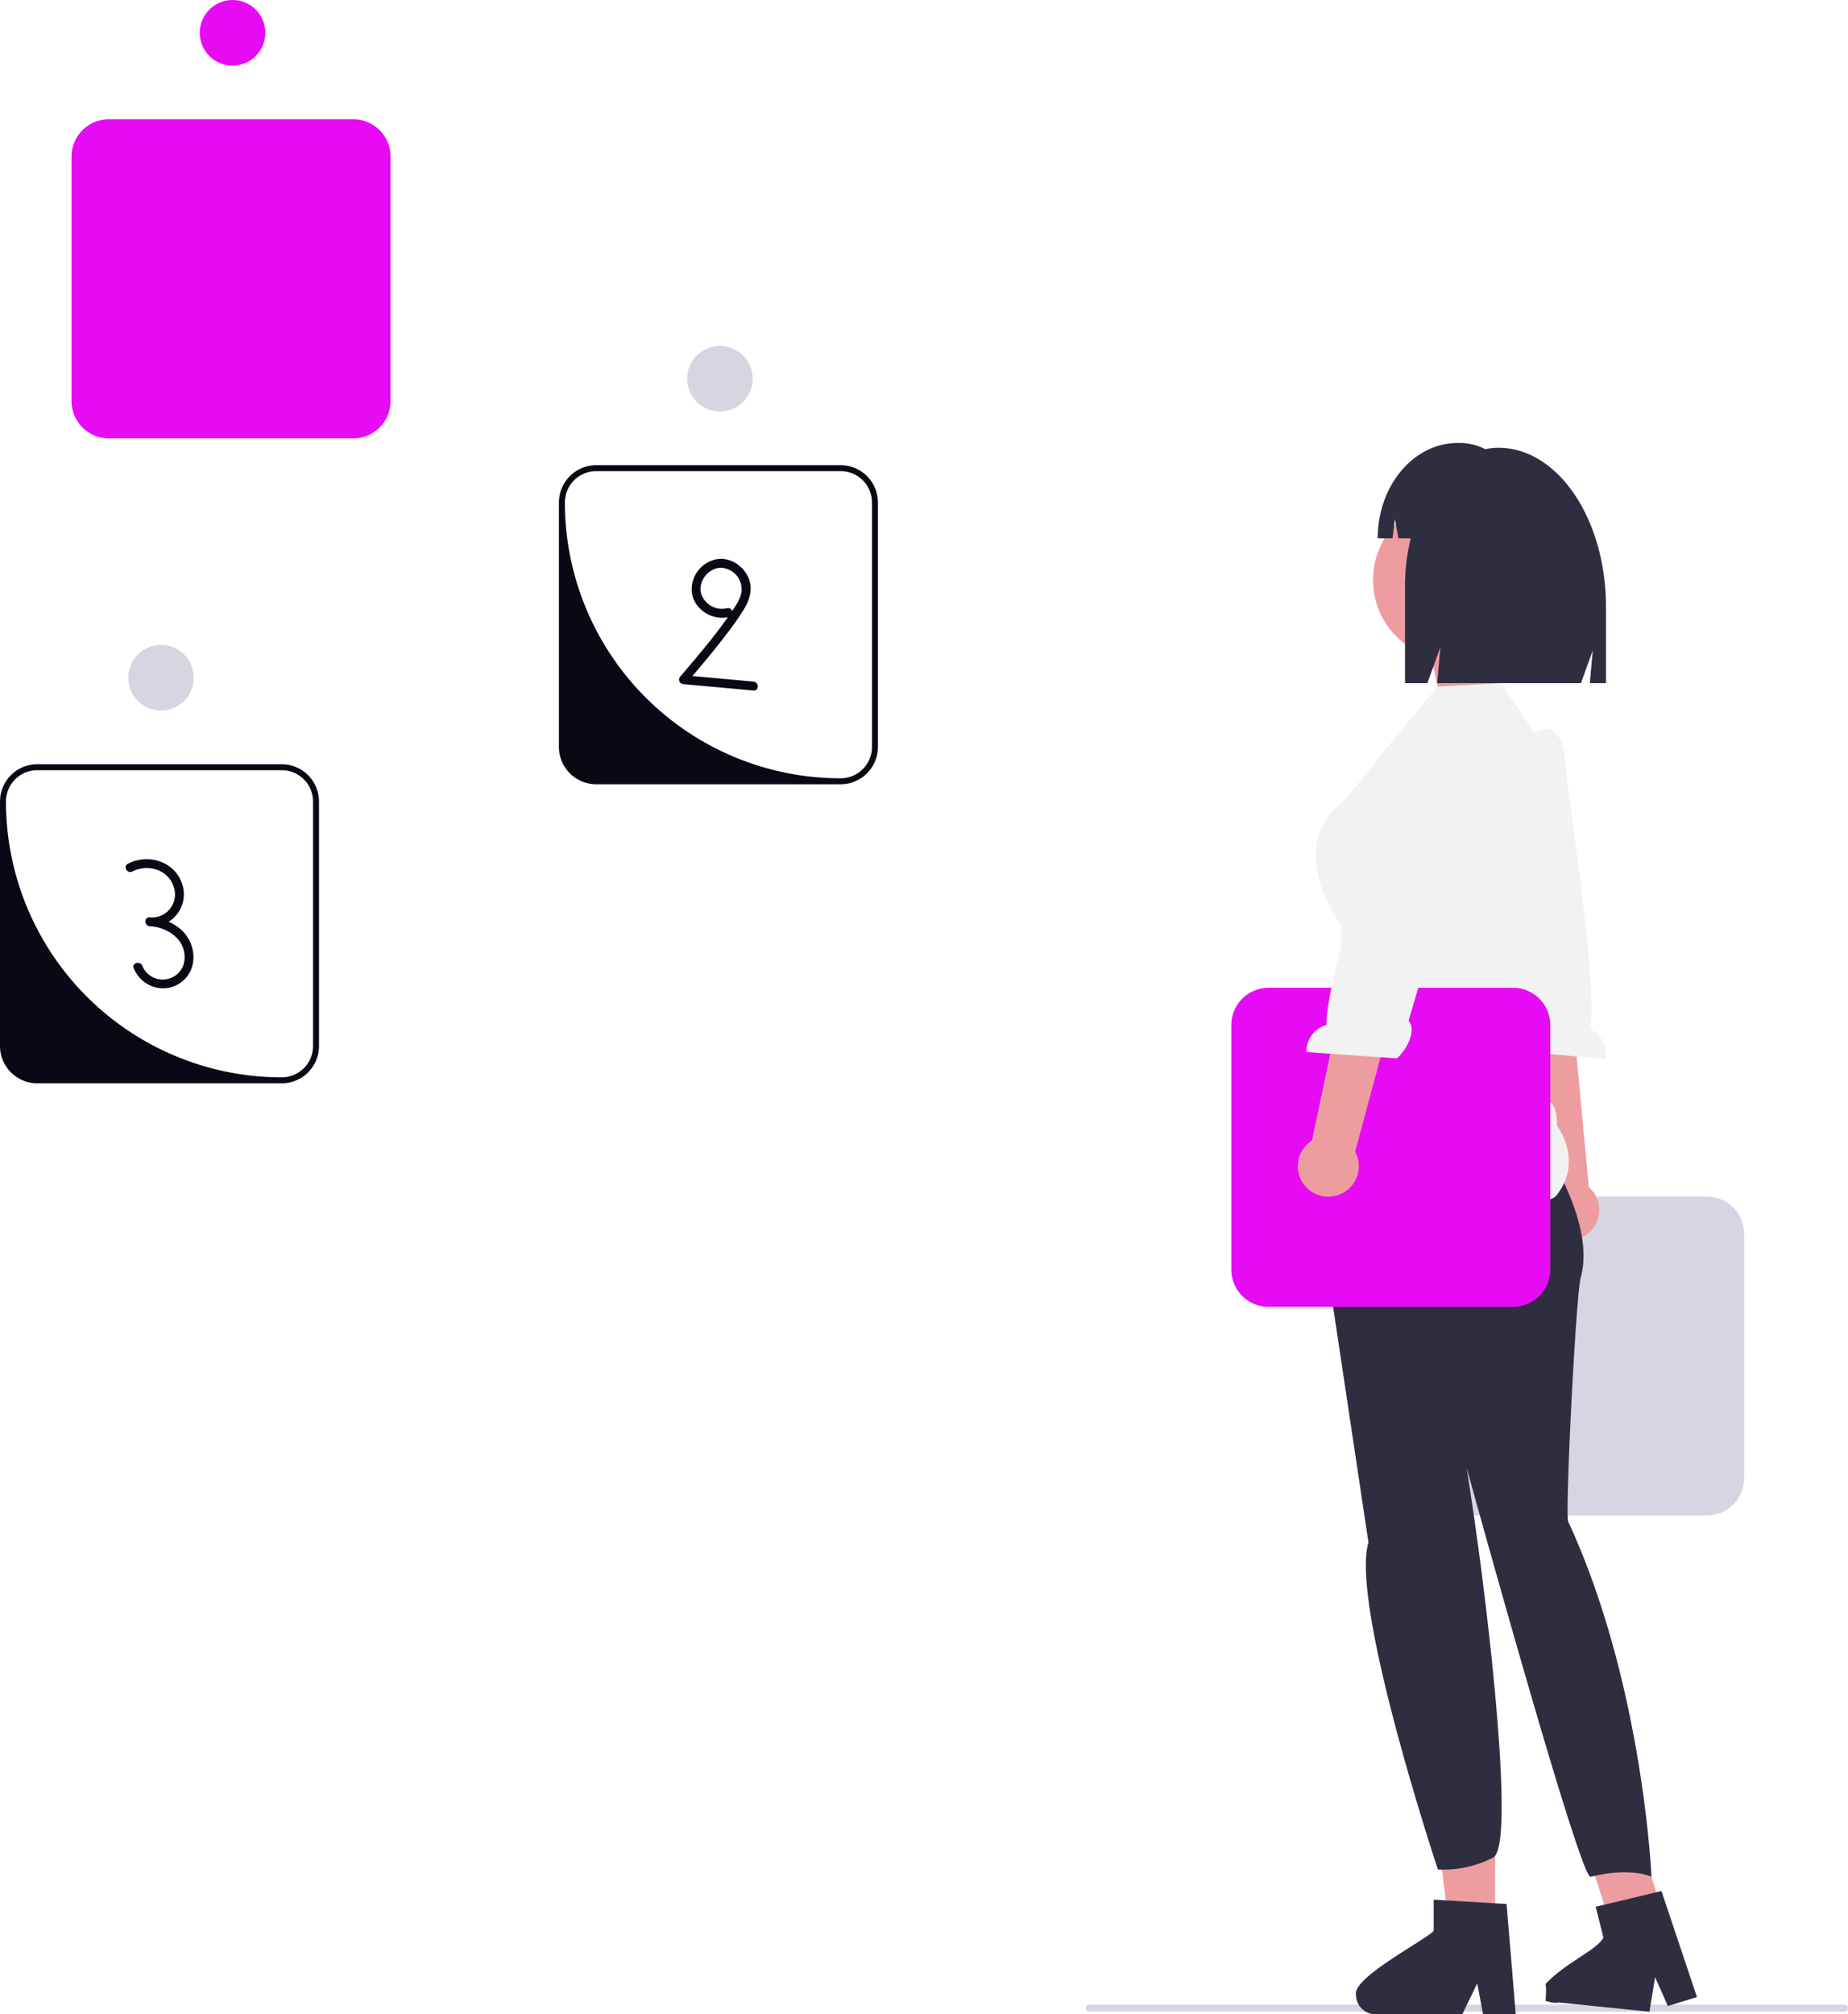 <svg xmlns="http://www.w3.org/2000/svg" width="734.045" height="799.946" viewBox="0 0 734.045 799.946" xmlns:xlink="http://www.w3.org/1999/xlink" role="img" artist="Katerina Limpitsouni" source="https://undraw.co/"><g transform="translate(-626.272 -202)"><g transform="translate(626.272 202)"><path d="M23.753,0H0L5.633,26.053H30.158Z" transform="translate(567.58 256.72)" fill="#ed9da0"/><path d="M302.772,579.693a1.405,1.405,0,0,1-1.409,1.409H1.409a1.409,1.409,0,0,1,0-2.818H301.362A1.405,1.405,0,0,1,302.772,579.693Z" transform="translate(431.273 217.818)" fill="#d6d6e3"/><path d="M495.259,166.712h97.107a14.82,14.82,0,0,0,14.8-14.8V54.8a14.82,14.82,0,0,0-14.8-14.8H495.259a14.82,14.82,0,0,0-14.8,14.8V151.91A14.82,14.82,0,0,0,495.259,166.712ZM592.366,42.368A12.434,12.434,0,0,1,604.8,54.8V151.91a12.434,12.434,0,0,1-12.434,12.434H524.345a41.52,41.52,0,0,1-41.52-41.52V54.8a12.434,12.434,0,0,1,12.434-12.434Z" transform="translate(-452.035 7.369)" fill="#f2f2f2"/><path d="M495.259,166.712h97.107a14.82,14.82,0,0,0,14.8-14.8V54.8a14.82,14.82,0,0,0-14.8-14.8H495.259a14.82,14.82,0,0,0-14.8,14.8V151.91A14.82,14.82,0,0,0,495.259,166.712Z" transform="translate(-452.035 7.369)" fill="#e60af5"/><ellipse cx="13.027" cy="13.027" rx="13.027" ry="13.027" transform="translate(79.343 0)" fill="#e60af5"/><path d="M387.787,328.426h97.107a14.82,14.82,0,0,0,14.8-14.8V216.517a14.82,14.82,0,0,0-14.8-14.8H387.787a14.82,14.82,0,0,0-14.8,14.8v97.107A14.82,14.82,0,0,0,387.787,328.426Zm97.107-124.344a12.434,12.434,0,0,1,12.434,12.434v97.107a12.434,12.434,0,0,1-12.434,12.434h0A109.541,109.541,0,0,1,375.352,216.517h0a12.434,12.434,0,0,1,12.434-12.434h97.107Z" transform="translate(-150.974 -16.974)" fill="#090814"/><ellipse cx="13.027" cy="13.027" rx="13.027" ry="13.027" transform="translate(272.932 137.37)" fill="#d6d6e3"/><path d="M432.292,252.741a8.646,8.646,0,0,1-10.368-6.295c-.958-4.672,3.178-9.749,7.935-9.783a8.582,8.582,0,0,1,8.218,9.579c-.5,3.014-2.359,5.64-4.048,8.1-1.882,2.746-3.85,5.433-5.878,8.073-4.588,5.971-9.485,11.7-14.368,17.428a1.8,1.8,0,0,0,1.256,3.032l27.787,2.542c2.276.208,2.262-3.346,0-3.553l-27.787-2.542,1.256,3.032c5.381-6.313,10.755-12.636,15.765-19.25a116.647,116.647,0,0,0,6.877-9.772c1.814-2.989,3.189-6.4,2.666-9.951-.9-6.124-6.991-11.043-13.2-10.15A12.217,12.217,0,0,0,418.366,246.6c.976,6.771,8.375,11.291,14.871,9.564,2.207-.587,1.271-4.015-.944-3.426h0Z" transform="translate(-143.547 -11.186)" fill="#090814"/><path d="M575.259,428.712h97.107a14.82,14.82,0,0,0,14.8-14.8V316.8a14.82,14.82,0,0,0-14.8-14.8H575.259a14.82,14.82,0,0,0-14.8,14.8V413.91A14.82,14.82,0,0,0,575.259,428.712Zm97.107-124.344A12.434,12.434,0,0,1,684.8,316.8V413.91a12.434,12.434,0,0,1-12.434,12.434h0A109.541,109.541,0,0,1,562.824,316.8h0a12.434,12.434,0,0,1,12.434-12.434Z" transform="translate(-560.456 1.501)" fill="#090814"/><ellipse cx="13.027" cy="13.027" rx="13.027" ry="13.027" transform="translate(50.922 256.132)" fill="#d6d6e3"/><path d="M605.265,338.719c6.078-3.091,14.163-.829,16.384,5.99a9.121,9.121,0,0,1-9.494,12.214v3.553a16.213,16.213,0,0,1,10.757,4.614,10.951,10.951,0,0,1,2.794,10.285,8.726,8.726,0,0,1-16.472.8c-.845-2.093-4.283-1.178-3.426.944,3.025,7.489,12.25,10.551,18.877,5.574,6.762-5.079,6.075-15.074.244-20.606a20.256,20.256,0,0,0-12.773-5.159c-2.3-.149-2.239,3.329,0,3.553a12.579,12.579,0,0,0,10.98-4.951,12.754,12.754,0,0,0,1.94-11.761c-2.943-9.081-13.439-12.264-21.6-8.113-2.038,1.037-.242,4.1,1.793,3.068h0Z" transform="translate(-552.697 7.37)" fill="#090814"/><path d="M78.259,435.712h97.107a14.82,14.82,0,0,0,14.8-14.8V323.8a14.82,14.82,0,0,0-14.8-14.8H78.259a14.82,14.82,0,0,0-14.8,14.8V420.91A14.82,14.82,0,0,0,78.259,435.712Z" transform="translate(502.605 166.172)" fill="#d6d6e3"/><g transform="translate(580.119 289.454)"><path d="M132.2,342.184a12.035,12.035,0,0,1-4.055-18L112.051,216l23.794.152,9.929,106.2A12.1,12.1,0,0,1,132.2,342.184Z" transform="translate(-94.807 -140.415)" fill="#ed9da0"/><path d="M143.273,152.25s7.112-1.935,8.145,13.646c.828,12.474,13.257,88.472,9.782,105.476a10.96,10.96,0,0,1,6.2,11.922l-35.929-3.229c-4.929-6.52-4.954-13.824-2.13-15.349l-2.885-22.394-16.677-72.948,28.333-15.817,5.165-1.307Z" transform="translate(-109.775 -152.174)" fill="#f2f2f2"/></g><g transform="translate(538.554 694.522)"><path d="M177.223,582.871H158.908L150.2,512.226h27.031Z" transform="translate(-121.889 -512.226)" fill="#ed9da0"/><path d="M175.962,562.336V549.919l4.815.294,19.6,1.161,4.536.279,3.468,41.584.186,2.229h-13l-.418-2.214-1.889-10.063-4.877,10.063-1.068,2.214H152.833a7.79,7.79,0,0,1-7.741-7.756c-1.455-6.8,27.217-21.489,30.871-25.375Z" transform="translate(-145.038 -490.042)" fill="#2f2e41"/></g><g transform="translate(613.872 702.094)"><path d="M139.845,563.335,119,567.061,99.574,507.033,120.5,500.62Z" transform="translate(-91.719 -500.62)" fill="#ed9da0"/><path d="M111.743,555.667l-3.076-12.215,4.347-1.033L130.7,538.18l4.1-.971,13.38,39.959.717,2.142-11.545,3.57-.92-2.063-4.17-9.382-1.836,11.239-.4,2.471-36.062-3.685c-1.828.565-5.243-.644-5.243-.644s.548-4.507,0-6.685c8.043-8.587,20.742-13.639,23.023-18.465Z" transform="translate(-88.72 -488.32)" fill="#2f2e41"/></g><path d="M94.874,313.122l-.352-3.694,15.186-41.635,64.719,12.479s33.356,41.091,25.938,68.288c-2.012,7.376-6.311,94.315-5.017,97.111,29.812,64.388,33.08,141.1,33.08,141.1s-8.036-4.073-24.176,0c-4.211,1.063-49.215-162.389-49.215-162.389s1.411,9.014,3.378,22.72c6.077,42.342,15.623,127.581,7.142,131.995a43.012,43.012,0,0,1-21.967,4.758s-35-105.17-27.584-129.894" transform="translate(427.555 158.58)" fill="#2f2e41"/><path d="M151.671,158.344l16.75-20.137,25.2-1.36,13.7,20.313,7.592,21.413h0a108.821,108.821,0,0,1,5.568,65.187l-11.662,52.121s-1.8,6.142,2.911,6.88,4.142,9.791,4.142,9.791,10.664,13.785,0,27.5-85.308-42.7-85.308-42.7l-.409-64.282s-23.759-31.911,1.828-50.187l19.679-24.53Z" transform="translate(402.548 134.456)" fill="#f2f2f2"/><path d="M143.259,365.712h97.107a14.82,14.82,0,0,0,14.8-14.8V253.8a14.82,14.82,0,0,0-14.8-14.8H143.259a14.82,14.82,0,0,0-14.8,14.8V350.91A14.82,14.82,0,0,0,143.259,365.712Z" transform="translate(360.63 153.276)" fill="#e60af5"/><g transform="translate(515.528 291.991)"><path d="M173.611,325.164a12.035,12.035,0,0,1,2.478-18.287l22.645-107,22.247,8.441L193.247,311.31a12.1,12.1,0,0,1-19.637,13.853Z" transform="translate(-170.501 -145.923)" fill="#ed9da0"/><path d="M191.566,154.564s-6.714-3.039-10.208,12.18c-2.8,12.184-27.134,85.245-26.4,102.586a10.96,10.96,0,0,0-8.011,10.788l35.986,2.516c5.9-5.655,7.086-12.862,4.54-14.817l6.4-21.652,28.047-69.375-25.463-20.114-4.892-2.111Z" transform="translate(-143.541 -154.316)" fill="#f2f2f2"/></g><ellipse cx="31.822" cy="31.822" rx="31.822" ry="31.822" transform="translate(545.375 198.49)" fill="#ed9da0"/><path d="M187.407,98.844c-.083,0-.284,0-.663.012C185.643,98.927,187.135,98.867,187.407,98.844Z" transform="translate(359.839 127.455)" fill="#2f2e41"/><path d="M963.121,339.846h0a25.54,25.54,0,0,0-5.253.558,21.821,21.821,0,0,0-10.027-2.468h-.91c-17.547,0-31.772,16.955-31.772,37.869h5.88l.95-7.717,1.392,7.717h4.9A78.752,78.752,0,0,0,926,394.778v38.545h8.889l5.147-14.281-1.287,14.281h57.139l4.679-12.983-1.17,12.983h6.433V403.058C1005.834,368.147,986.711,339.846,963.121,339.846Z" transform="translate(-367.913 -162.019)" fill="#2f2e41"/></g></g></svg>